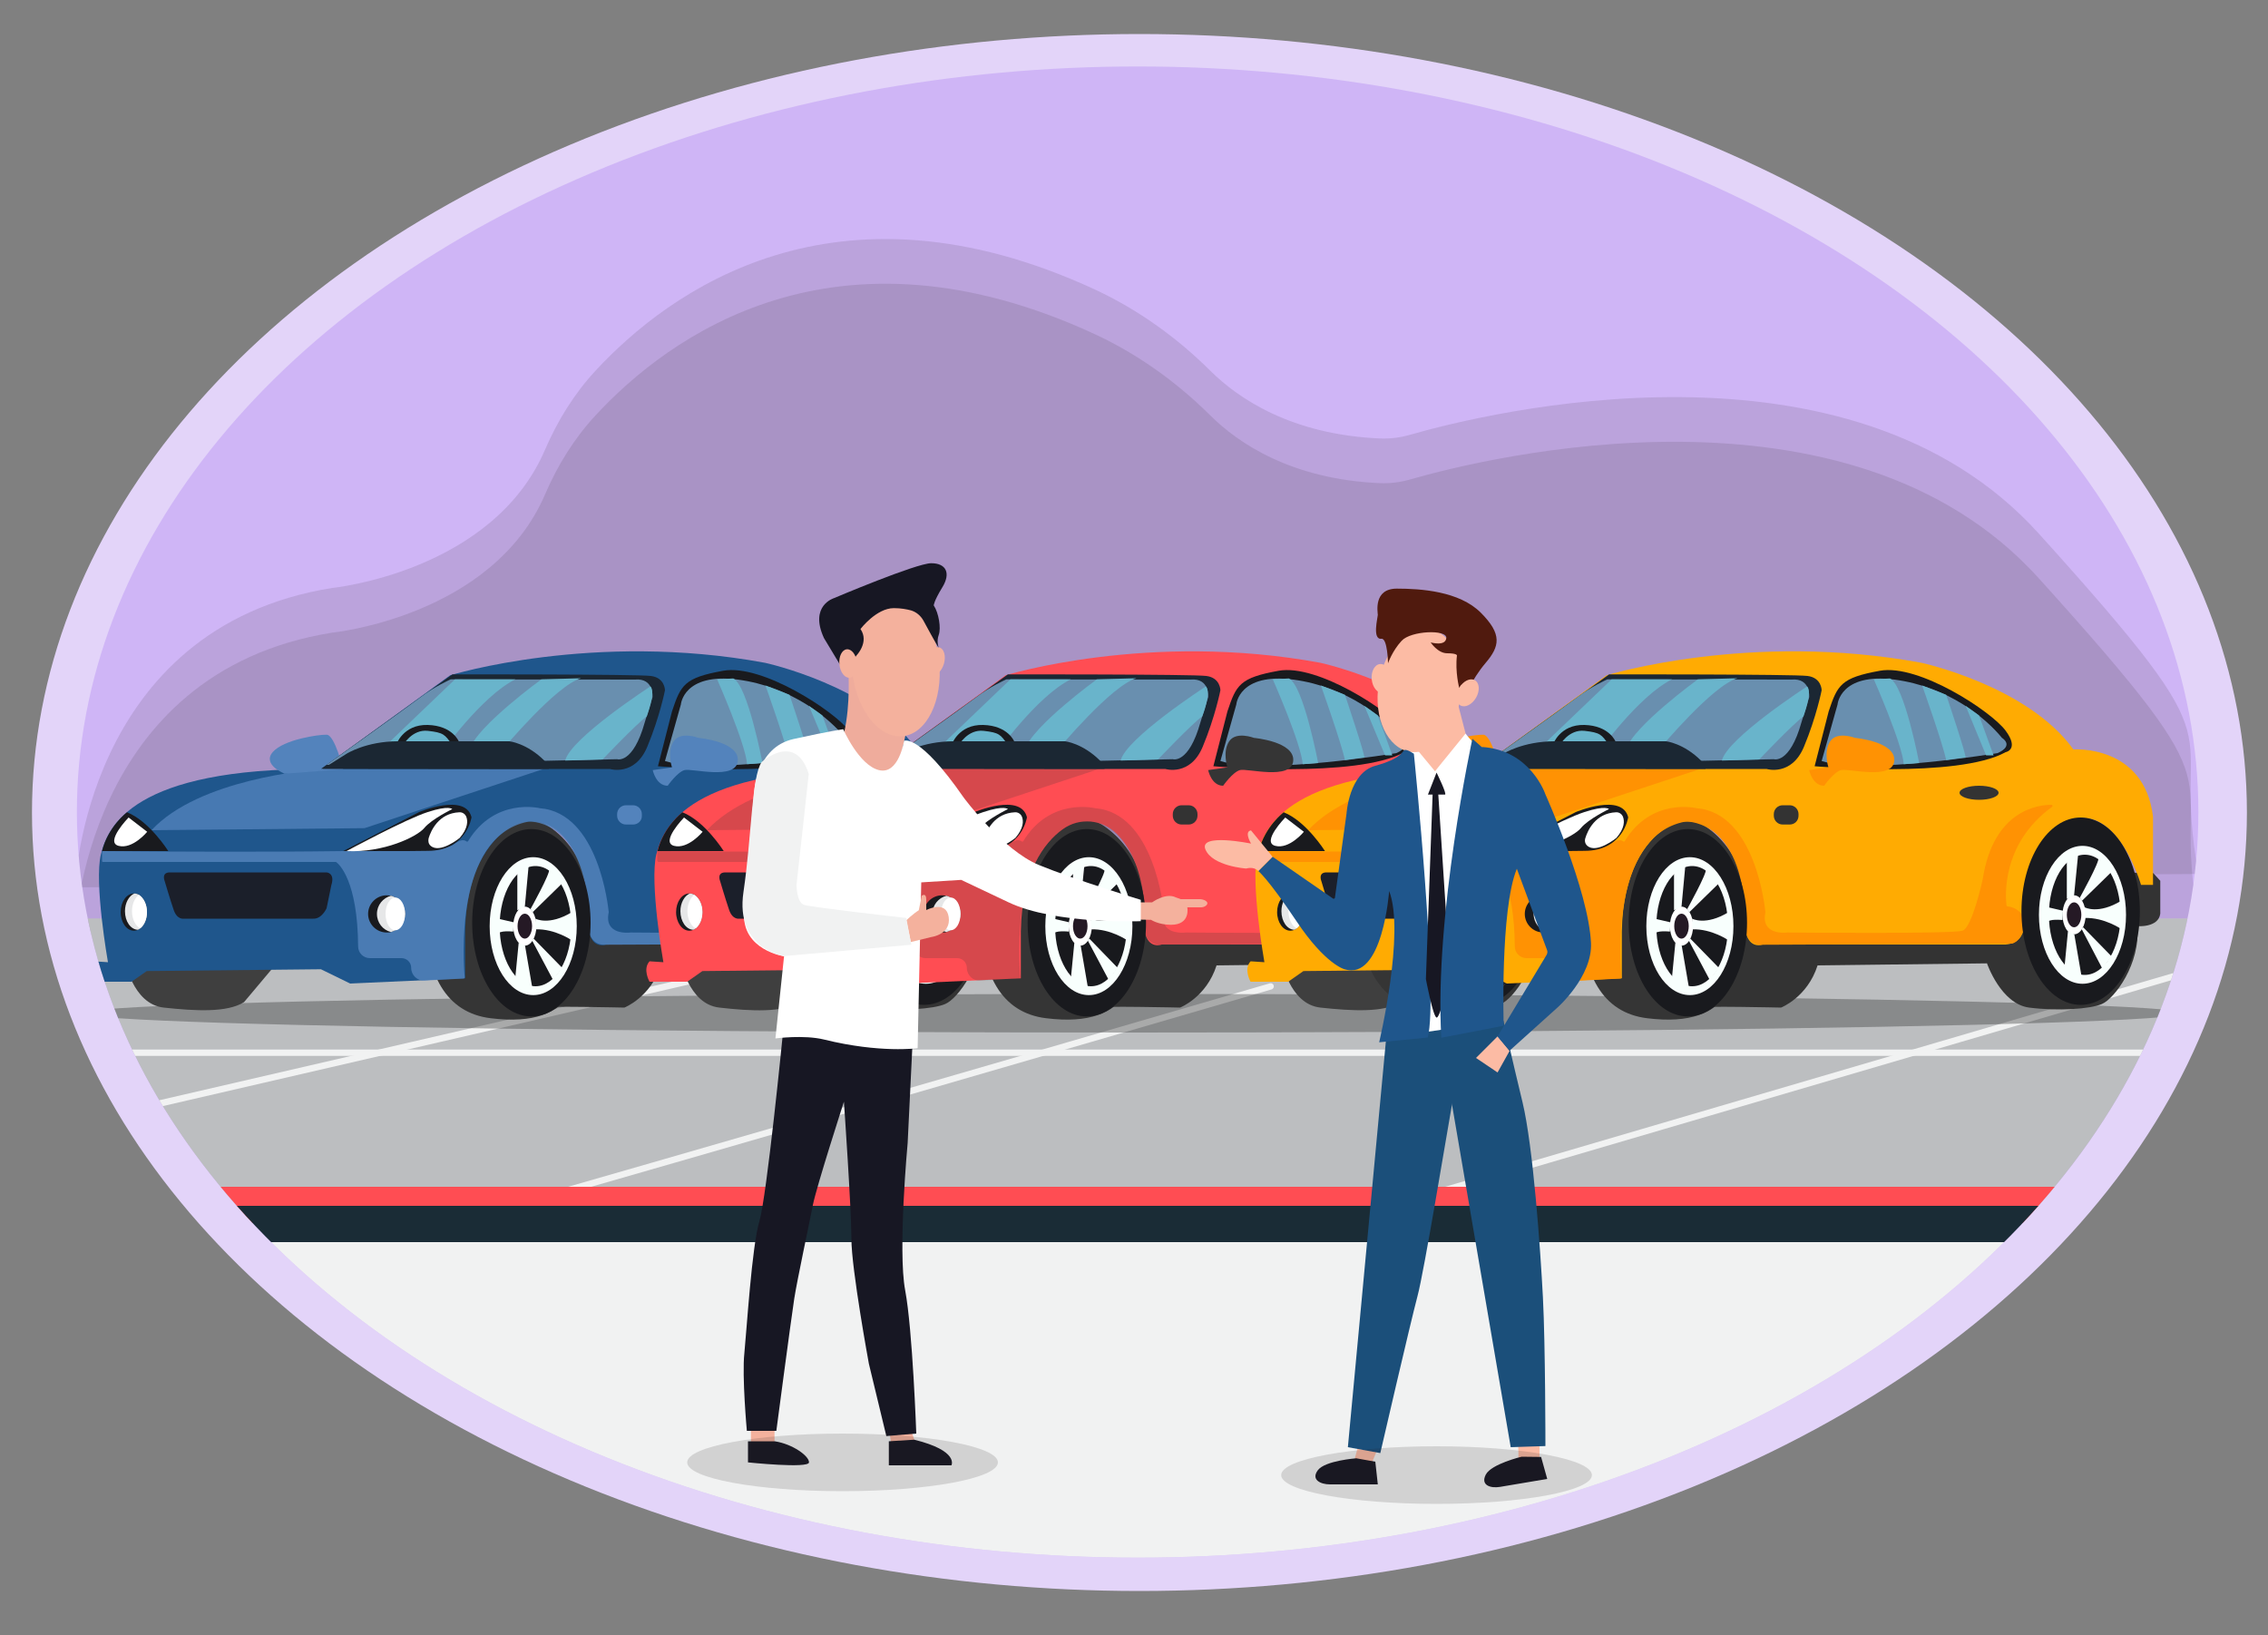 <svg version="1.1" id="Layer_1" xmlns="http://www.w3.org/2000/svg" xmlns:xlink="http://www.w3.org/1999/xlink" x="0" y="0" viewBox="0 0 1000 721" style="enable-background:new 0 0 1000 721" xml:space="preserve"><rect x="0" y="0" width="1000" height="721" fill="#808080" stroke="none"/><style>.st2{opacity:.12;fill:#231f20}.st2,.st3{clip-path:url(#SVGID_2_)}.st5{fill:#f1f2f2}.st6{fill:#ff4d53}.st9{fill:#353535}.st10{fill:#3f3f3f}.st11{fill:#333}.st12{fill:#1f568c}.st14{fill:#191a1e}.st15{fill:#f8fffd}.st16{fill:#18191d}.st17{fill:#fff}.st18{fill:#251925}.st19{fill:#1b1f2a}.st20{fill:#e6e7e8}.st22{fill:#5383bc}.st23{fill:#698faf}.st24{fill:#69b4cb}.st25{fill:#1b2733}.st26{opacity:.2;fill:#333}.st28{fill:#ff9203}.st29{fill:#fcbba4}.st30{fill:#171723}.st33{opacity:.15;fill:#231f20}.st35{fill:#f4b19d}</style><ellipse cx="502.4" cy="358.2" rx="488.3" ry="343.2" style="fill:#e3d4f9"/><defs><ellipse id="SVGID_1_" cx="501.6" cy="358" rx="467.7" ry="328.7"/></defs><clipPath id="SVGID_2_"><use xlink:href="#SVGID_1_" style="overflow:visible"/></clipPath><ellipse cx="501.6" cy="358" rx="467.7" ry="328.7" style="clip-path:url(#SVGID_2_);fill:#cfb5f6"/><path class="st2" d="M33.1 391.2s3.8-114.5 113.4-132c0 0 70.6-7 93.8-60.9 5.5-12.8 12.9-24.8 22.4-35 31.9-34.4 105.2-88.9 220.2-35.6 18.9 8.8 36 21.1 50.8 35.8 12.3 12.2 35.7 28.1 74.7 29.8 4.6.2 9.2-.4 13.6-1.7 32.8-9.4 193.1-49.2 276.9 43.6 93.7 103.7 57.2 77 70.4 150.1l-936.2 5.9z"/><path class="st2" d="M33.1 410.9s3.8-114.5 113.4-132c0 0 70.6-7 93.8-60.9 5.5-12.8 12.9-24.8 22.4-35 31.9-34.4 105.2-88.9 220.2-35.6 18.9 8.8 36 21.1 50.8 35.8 12.3 12.2 35.7 28.1 74.7 29.8 4.6.2 9.2-.4 13.6-1.7 32.8-9.4 193.1-49.2 276.9 43.6 93.7 103.7 57.2 77 70.4 150.1l-936.2 5.9z"/><g class="st3"><path style="fill:#bcbec0" d="M30.9 404.9h938.4v134.2H30.9z"/><path class="st5" d="M31.4 496.9c-.6 0-1.2-.4-1.4-1.1-.2-.8.3-1.5 1.1-1.7l272.1-62.9c.8-.2 1.5.3 1.7 1.1.2.8-.3 1.5-1.1 1.7L31.7 496.9h-.3zM204 539.1c-.8 0-1.4-.6-1.4-1.4 0-.7.6-1.3 1.3-1.4 5.9-1 235.3-67.6 356-102.8.7-.2 1.5.2 1.7 1 .2.7-.2 1.5-1 1.7-58.9 17.2-353.2 102.9-356.6 102.9zM592.5 539.1c-.6 0-1.2-.4-1.3-1-.2-.7.2-1.5 1-1.7l377.2-110.7c.7-.2 1.5.2 1.7 1 .2.7-.2 1.5-1 1.7L592.9 539.1h-.4z"/><path class="st5" d="M969.8 465.5H31.4c-.8 0-1.4-.6-1.4-1.4 0-.8.6-1.4 1.4-1.4h938.4c.8 0 1.4.6 1.4 1.4 0 .7-.6 1.4-1.4 1.4z"/><path class="st6" d="M33.7 523.2h935.6v16H33.7z"/><path style="fill:#1a2c36" d="M33.7 531.6h935.6v16H33.7z"/><path class="st5" d="M30 547.6h939.4v154.8H30z"/></g><ellipse cx="499.6" cy="446.7" rx="463.1" ry="8.5" style="opacity:.38;clip-path:url(#SVGID_2_);fill:#353535"/><g class="st3"><path class="st9" d="M260.1 404.1c-2.3 26.1-5.5 49.5-43.7 44.8-19.9-2.4-28.8-19.6-28.8-44.8s16.2-45.6 36.3-45.6 38.4 20.5 36.2 45.6z"/><path class="st10" d="M55 423s3.3 19.7 17.2 21.2 27.9 2.3 35.4-2.4l13.7-16.3L55 423z"/><path class="st11" d="M239 444.2c.8-.8 36.3 0 36.3 0s11.6-4.5 16.1-18.6l74.7-.9s6.1 17.9 18.6 19.5c12.6 1.6 26.9.7 32.1-1.6 5.5-2.3 17.2-17.9 15.5-34.3 0 0 9.4.8 10.2-5.5v-14.5l-3.1-3.4-187.5-3.1-15.8 1.5 2.9 60.9z"/><path class="st12" d="m141.6 339 56.9-41.3s63.1-19.5 138.8-5.5c0 0 46.8 10.1 67 38.2 0 0 31.2-2.3 35.1 29.6v30.1H434s-6-21.5-19-28c-4.4-2.2-11.2-1.8-15.3.8-7 4.5-18.2 15.6-17.7 38.7 0 0 3.9 14-7.8 14.8h-107s-5.9 2.3-7.5-5.8c0 0 2.6-28.3-12.4-43.1-6.4-6.3-16.3-7.2-23.6-2-8.4 5.9-18.2 19.1-18.6 45.1v20.7l-50.7 2.3-12.9-6.3-76.8.8-6.7 4.7H41.5s-3.2-5.5 0-9l6.1.4s-6.2-35.1-3.1-47.6c3.1-12.3 14-38 97.1-37.6z"/><path d="M45.4 380H148c.1 0 .2 0 .3.1 1.2.9 9.4 8.1 9.6 37.1 0 2.9 2.3 5.2 5.2 5.2H177c2.4 0 4.3 1.9 4.3 4.3 0 3.2 2.7 5.8 5.9 5.6l17.2-.9c.3 0 .5-.3.5-.6-.6-6-4.8-61.8 27.7-68.5.4-.1.9-.1 1.3-.1 4.4.2 26.3 3.2 25.7 48.2 0 .2 0 .3.1.5.3 1.2 1.8 6 7.4 5.6L377 416h.1c.5-.1 5.3-1.2 5.5-10.9v-.2c-.3-.7-2.4-4.8-7.4-5.3-.2 0-.4-.2-.5-.4-.4-3.4-2.6-27 20.1-43.5.4-.3.2-.9-.3-.9-5.7 0-25.6 2.2-30.3 32.9-.1.4-4.6 21.1-8.9 22.6-4.3 1.5-75.5.8-77.2.8h-.1c-.6.1-11.8 1.3-9.6-8.9v-.1c-.2-1.9-4.4-43.8-30.4-45.8 0 0-19.8-4.9-31.6 14.5-.2.3-.5.3-.8.1-.7-.6-2.4-1.2-6.1 1.7-5.1 4-144.5 2.7-154 2.6-.3 0-.5.2-.5.5v3.7c-.1.3.1.6.4.6z" style="opacity:.82;fill:#5383bc"/><ellipse class="st14" cx="234.3" cy="406.8" rx="26.1" ry="41.3"/><ellipse class="st15" cx="235.1" cy="408.3" rx="19.2" ry="30.4"/><ellipse class="st16" cx="236.1" cy="408.3" rx="15.8" ry="26.5"/><ellipse class="st17" cx="231.4" cy="408.3" rx="5.1" ry="8.6"/><ellipse class="st18" cx="231.4" cy="408.3" rx="3.2" ry="5.5"/><path class="st15" d="M228.1 384.7v16.6l3.3-1.5 1.7-18.3zM236.1 405s5.9 3.3 16.1-2.9c0 0 .7 8.6 0 12.5 0 0-7.4-5.2-16.1-4.9V405zM234.6 414.6l9.3 17.5 4-5.4-12.6-12.9zM228.7 415.6l-1.5 15.4s3.9 4.4 7.5 4.5l-3.2-18.6-2.8-1.3zM226.3 410.7s-6.5-.7-6.6 1.2l-.1-6.9 6.9 1.6-.2 4.1zM233.9 400.8s8.9-16 8.2-17.5c0 0 4.6 3.5 5.8 6.1l-13 12.7-1-1.3z"/><ellipse class="st14" cx="407.4" cy="401.7" rx="26.1" ry="41.3"/><ellipse class="st15" cx="408.2" cy="403.3" rx="19.2" ry="30.4"/><ellipse class="st16" cx="409.2" cy="403.3" rx="15.8" ry="26.5"/><ellipse class="st17" cx="404.5" cy="403.3" rx="5.1" ry="8.6"/><ellipse class="st18" cx="404.5" cy="403.3" rx="3.2" ry="5.5"/><path class="st15" d="M401.3 379.6v16.7l3.2-1.6 1.8-18.2zM409.2 400s5.9 3.3 16.1-2.9c0 0 .7 8.6 0 12.5 0 0-7.4-5.2-16.1-4.9V400zM407.8 409.5l9.3 17.6 3.9-5.5-12.5-12.8zM401.9 410.6l-1.5 15.4s3.9 4.4 7.5 4.5l-3.2-18.6-2.8-1.3zM399.4 405.6s-6.5-.7-6.6 1.2l-.1-6.9 6.9 1.6-.2 4.1zM407 395.8s8.9-16 8.2-17.5c0 0 4.6 3.5 5.8 6.1l-13 12.7-1-1.3z"/><path class="st19" d="M74.9 384.6H144s3.8.2 2.1 5.6l-2.1 10.2s-2.1 4.8-5.9 4.6H81s-3 .6-4.5-4.1c-1.6-4.7-3.9-12.5-3.9-12.5s-1.6-3.8 2.3-3.8z"/><path class="st14" d="m151.3 375.2 33.5-17.2s20.4-8.6 23.1 2.3c0 0-2.1 14.8-19.3 14.8-4.9.1-3.6.1-37.3.1zM74.2 375.2S65.9 362 56 358.1c0 0-8.3 6.2-11 17.1h29.2z"/><path class="st17" d="m56.7 360.4 8.2 6.3s-6.4 7.8-12.6 6.2c-6.2-1.6 4.4-12.5 4.4-12.5zM199.4 356.7s-9.1 4.4-12.3 8.3-18 11-34.3 10.2c0 0 26.3-14.2 35.8-17.2 9.5-3.1 10.8-1.3 10.8-1.3z"/><path class="st17" d="M189 369.5c1-3.3 4.4-11 13.5-11.4 1.3-.1 2.6.7 3.1 2 .7 1.8.8 5-2.9 9.3 0 0-8.8 7.2-12.9 3.4-.9-.8-1.1-2.1-.8-3.3z"/><path class="st14" d="M178.6 402.9c0 3.1-1.7 5.8-4.3 7.2-.6.3-1.3.6-1.9.8-.6.2-1.3.2-1.9.2-4.5 0-8.2-3.7-8.2-8.2s3.7-8.2 8.2-8.2c.7 0 1.3.1 1.9.2.7.2 1.3.4 1.9.8 2.6 1.4 4.3 4.1 4.3 7.2z"/><path class="st20" d="M178.6 402.9c0 3.1-1.7 5.8-4.3 7.2-.6.3-1.3.6-1.9.8-3.6-.9-6.2-4.1-6.2-8 0-3.9 2.7-7.1 6.2-8 .7.2 1.3.4 1.9.8 2.6 1.4 4.3 4.1 4.3 7.2z"/><ellipse class="st17" cx="174.3" cy="402.9" rx="4.3" ry="7.2"/><path class="st14" d="M64.8 402.1c0 3.1-1.2 5.8-3 7.2-.3.3-.7.5-1 .6-.6.3-1.2.4-1.8.4-3.2 0-5.8-3.7-5.8-8.2s2.6-8.2 5.8-8.2h.2c.7 0 1.4.2 2.1.6 2 1.3 3.5 4.2 3.5 7.6z"/><path class="st20" d="M64.8 402.1c0 3.1-1.2 5.8-3 7.2-.3.3-.7.5-1 .6-3.2-.1-5.7-3.7-5.7-8.2 0-3.6 1.7-6.7 4.1-7.8.7 0 1.4.2 2.1.6 2 1.3 3.5 4.2 3.5 7.6z"/><path class="st17" d="M64.8 402.1c0 3.1-1.2 5.8-3 7.2-2.1-1.2-3.6-4.1-3.6-7.6 0-3.1 1.2-5.8 3-7.2 2.1 1.3 3.6 4.2 3.6 7.6z"/><path d="M142.4 339c-5.9.4-54.8 4.5-75.6 27l93.9-.9 79-26.1h-97.3z" style="opacity:.79;fill:#5383bc"/><path class="st22" d="M279.1 363.5H276c-2.2 0-3.9-1.8-3.9-3.9v-.7c0-2.2 1.8-3.9 3.9-3.9h3.1c2.2 0 3.9 1.8 3.9 3.9v.7c.1 2.2-1.7 3.9-3.9 3.9z"/><ellipse class="st22" cx="362.6" cy="349.5" rx="8.6" ry="3.1"/><path class="st22" d="M151.3 339.1s-3.7-15.2-7.3-15.2c-3.6-.1-18.8 2.1-23.7 7.6-4.9 5.6 5.2 9.6 5.2 9.6l25.8-2z"/><g><path class="st14" d="M290.1 337.8s63.1 5.5 84.2-6.2c0 0 6.2-1.1 0-9.5s-38.2-29.5-55.4-26.4c-17.2 3.1-18.7 6.2-22.6 17.9l-6.2 24.2z"/><path class="st23" d="m293.2 335.5 7-24.9s1.1-14.1 25.1-11c24 3.2 40.4 17.1 47.4 25.7 0 0 5.6 3.3-1.9 6.7 0 0-58.1 9.7-77.6 3.5z"/><path class="st24" d="M316.2 299.5s12.5 28.3 13.2 37.4l6.8-.5s-6.5-34.3-12.9-37.3l-7.1.4zM337.5 302.2s9 25.2 10.6 32.9c0 0 7.6-1.2 8.5-1.1s-8.5-27.7-8.5-27.7l-10.6-4.1zM356.7 311.2l9.1 21.8h3.2l-6.4-17.6z"/></g><path class="st22" d="M287.8 339.5s1.4 6.9 6.6 6.9c0 0 4.2-6 7.4-6.9s22.7 4.6 23.5-4c.8-8.6-17.3-10.2-17.3-10.2s-8-3.1-11 1.6-.7 11.4-.7 11.4l-8.5 1.2z"/><g><path class="st25" d="M293.2 304.3s-2.3 11.7-7.8 24.9-16.5 9.8-16.5 9.8h-26.7l-99.8-.1h-.8l57.9-41.6s81.3-.1 87.5.7c6.2.8 6.2 6.3 6.2 6.3z"/><path class="st23" d="m235.4 335.5 36.7-.8s7 2.3 12.2-16.3l3.4-11s.8-8.6-7.8-7.8l-81.2-.1s-7.2 3.2-13.3 7.9c-6.1 4.6-41.4 29.8-41.4 29.8l91.4-1.7z"/><path class="st24" d="m200.6 299.5-30.2 28.9 24.1 3.6s17.8-25.1 32.7-32.5h-26.6zM238.7 299.5s-28.5 20.7-31.6 30.8h14.6s23.6-28.3 34.5-31.3l-17.5.5zM286.8 302.6s-35.2 22.8-37.6 32.7l16.5-.5s14.9-15.7 19.5-19c-.1 0 4.1-10.5 1.6-13.2z"/></g><path class="st14" d="M202.3 326.9s-2.7-7-13.7-7.3c-11-.3-14 8.9-14 8.9 8.5 7 29.7 1.6 29.7 1.6l-2-3.2zm-24.5 1.5s3.9-7 10.9-6.2c7 .8 7.4 1.6 10.7 6.2h-21.6z"/><path class="st25" d="m242.1 339-99.8-.1 10.5-6.6s8.6-5.5 22.6-5.5h49.2s7.7.8 15.5 8.6l2 3.6z"/></g><g class="st3"><path class="st9" d="M505 404.1c-2.3 26.1-5.5 49.5-43.7 44.8-19.9-2.4-28.8-19.6-28.8-44.8s16.2-45.6 36.3-45.6c20-.1 38.4 20.5 36.2 45.6z"/><path class="st10" d="M300 423s3.3 19.7 17.2 21.2c14 1.6 27.9 2.3 35.4-2.4l13.7-16.3L300 423z"/><path class="st11" d="M484 444.2c.8-.8 36.3 0 36.3 0s11.6-4.5 16.1-18.6l74.7-.9s6.1 17.9 18.6 19.5 26.9.7 32.1-1.6c5.5-2.3 17.2-17.9 15.5-34.3 0 0 9.4.8 10.2-5.5v-14.5l-3.1-3.4-187.5-3.1-15.8 1.5 2.9 60.9z"/><path class="st6" d="m386.5 339 56.9-41.3s63.1-19.5 138.8-5.5c0 0 46.8 10.1 67 38.2 0 0 31.2-2.3 35.1 29.6v30.1H679s-6-21.5-19-28c-4.4-2.2-11.2-1.8-15.3.8-7 4.5-18.2 15.6-17.7 38.7 0 0 3.9 14-7.8 14.8h-107s-5.9 2.3-7.5-5.8c0 0 2.6-28.3-12.4-43.1-6.4-6.3-16.3-7.2-23.6-2-8.4 5.9-18.2 19.1-18.6 45.1v20.7l-50.7 2.3-12.9-6.3-76.8.8-6.7 4.7h-16.6s-3.2-5.5 0-9l6.1.4s-6.2-35.1-3.1-47.6c3.2-12.3 14.1-38 97.1-37.6z"/><path class="st26" d="M290.4 380H393c.1 0 .2 0 .3.1 1.2.9 9.4 8.1 9.6 37.1 0 2.9 2.3 5.2 5.2 5.2H422c2.4 0 4.3 1.9 4.3 4.3 0 3.2 2.7 5.8 5.9 5.6l17.2-.9c.3 0 .5-.3.5-.6-.6-6-4.8-61.8 27.7-68.5.4-.1.9-.1 1.3-.1 4.4.2 26.3 3.2 25.7 48.2 0 .2 0 .3.1.5.3 1.2 1.8 6 7.4 5.6l109.7-.5h.1c.5-.1 5.3-1.2 5.5-10.9v-.2c-.3-.7-2.4-4.8-7.4-5.3-.2 0-.4-.2-.5-.4-.4-3.4-2.6-27 20.1-43.5.4-.3.2-.9-.3-.9-5.7 0-25.6 2.2-30.3 32.9-.1.4-4.6 21.1-8.9 22.6-4.3 1.5-75.5.8-77.2.8h-.1c-.6.1-11.8 1.3-9.6-8.9v-.1c-.2-1.9-4.4-43.8-30.4-45.8 0 0-19.8-4.9-31.6 14.5-.2.3-.5.3-.8.1-.7-.6-2.4-1.2-6.1 1.7-5.1 4-144.5 2.7-154 2.6-.3 0-.5.2-.5.5v3.7c.1.3.3.6.6.6z"/><ellipse class="st14" cx="479.2" cy="406.8" rx="26.1" ry="41.3"/><ellipse class="st15" cx="480.1" cy="408.3" rx="19.2" ry="30.4"/><ellipse class="st16" cx="481" cy="408.3" rx="15.8" ry="26.5"/><ellipse class="st17" cx="476.3" cy="408.3" rx="5.1" ry="8.6"/><ellipse class="st18" cx="476.3" cy="408.3" rx="3.2" ry="5.5"/><path class="st15" d="M473.1 384.7v16.6l3.2-1.5 1.8-18.3zM481 405s5.9 3.3 16.1-2.9c0 0 .7 8.6 0 12.5 0 0-7.4-5.2-16.1-4.9V405zM479.6 414.6l9.3 17.5 3.9-5.4-12.5-12.9zM473.7 415.6l-1.5 15.4s3.9 4.4 7.5 4.5l-3.2-18.6-2.8-1.3zM471.2 410.7s-6.5-.7-6.6 1.2l-.1-6.9 6.9 1.6-.2 4.1zM478.8 400.8s8.9-16 8.2-17.5c0 0 4.6 3.5 5.8 6.1l-13 12.7-1-1.3z"/><ellipse class="st14" cx="652.3" cy="401.7" rx="26.1" ry="41.3"/><ellipse class="st15" cx="653.2" cy="403.3" rx="19.2" ry="30.4"/><ellipse class="st16" cx="654.2" cy="403.3" rx="15.8" ry="26.5"/><ellipse class="st17" cx="649.5" cy="403.3" rx="5.1" ry="8.6"/><ellipse class="st18" cx="649.5" cy="403.3" rx="3.2" ry="5.5"/><path class="st15" d="M646.2 379.6v16.7l3.3-1.6 1.7-18.2zM654.2 400s5.9 3.3 16.1-2.9c0 0 .7 8.6 0 12.5 0 0-7.4-5.2-16.1-4.9V400zM652.7 409.5l9.3 17.6 4-5.5-12.6-12.8zM646.8 410.6l-1.5 15.4s3.9 4.4 7.5 4.5l-3.2-18.6-2.8-1.3zM644.4 405.6s-6.5-.7-6.6 1.2l-.1-6.9 6.9 1.6-.2 4.1zM651.9 395.8s8.9-16 8.2-17.5c0 0 4.6 3.5 5.8 6.1l-13 12.7-1-1.3z"/><path class="st19" d="M319.8 384.6h69.1s3.8.2 2.1 5.6l-2.1 10.2s-2.1 4.8-5.9 4.6h-57.1s-3 .6-4.5-4.1c-1.6-4.7-3.9-12.5-3.9-12.5s-1.6-3.8 2.3-3.8z"/><path class="st14" d="m396.2 375.2 33.5-17.2s20.4-8.6 23.1 2.3c0 0-2.1 14.8-19.3 14.8-4.8.1-3.6.1-37.3.1zM319.1 375.2s-8.3-13.2-18.2-17.1c0 0-8.3 6.2-11 17.1h29.2z"/><path class="st17" d="m301.6 360.4 8.2 6.3s-6.4 7.8-12.6 6.2c-6.2-1.6 4.4-12.5 4.4-12.5zM444.4 356.7s-9.1 4.4-12.3 8.3c-3.1 3.9-18 11-34.3 10.2 0 0 26.3-14.2 35.8-17.2 9.4-3.1 10.8-1.3 10.8-1.3z"/><path class="st17" d="M434 369.5c1-3.3 4.4-11 13.5-11.4 1.3-.1 2.6.7 3.1 2 .7 1.8.8 5-2.9 9.3 0 0-8.8 7.2-12.9 3.4-.9-.8-1.2-2.1-.8-3.3z"/><path class="st14" d="M423.5 402.9c0 3.1-1.7 5.8-4.3 7.2-.6.3-1.3.6-1.9.8-.6.2-1.3.2-1.9.2-4.5 0-8.2-3.7-8.2-8.2s3.7-8.2 8.2-8.2c.7 0 1.3.1 1.9.2.7.2 1.3.4 1.9.8 2.6 1.4 4.3 4.1 4.3 7.2z"/><path class="st20" d="M423.5 402.9c0 3.1-1.7 5.8-4.3 7.2-.6.3-1.3.6-1.9.8-3.6-.9-6.2-4.1-6.2-8 0-3.9 2.7-7.1 6.2-8 .7.2 1.3.4 1.9.8 2.6 1.4 4.3 4.1 4.3 7.2z"/><ellipse class="st17" cx="419.2" cy="402.9" rx="4.3" ry="7.2"/><path class="st14" d="M309.7 402.1c0 3.1-1.2 5.8-3 7.2-.3.3-.7.5-1 .6-.6.3-1.2.4-1.8.4-3.2 0-5.8-3.7-5.8-8.2s2.6-8.2 5.8-8.2h.2c.7 0 1.4.2 2.1.6 2 1.3 3.5 4.2 3.5 7.6z"/><path class="st20" d="M309.7 402.1c0 3.1-1.2 5.8-3 7.2-.3.3-.7.5-1 .6-3.2-.1-5.7-3.7-5.7-8.2 0-3.6 1.7-6.7 4.1-7.8.7 0 1.4.2 2.1.6 2 1.3 3.5 4.2 3.5 7.6z"/><path class="st17" d="M309.7 402.1c0 3.1-1.2 5.8-3 7.2-2.1-1.2-3.6-4.1-3.6-7.6 0-3.1 1.2-5.8 3-7.2 2.1 1.3 3.6 4.2 3.6 7.6z"/><path class="st26" d="M387.3 339c-5.9.4-54.8 4.5-75.6 27l93.9-.9 79-26.1h-97.3z"/><path class="st11" d="M524.1 363.5H521c-2.2 0-3.9-1.8-3.9-3.9v-.7c0-2.2 1.8-3.9 3.9-3.9h3.1c2.2 0 3.9 1.8 3.9 3.9v.7c0 2.2-1.8 3.9-3.9 3.9z"/><ellipse class="st11" cx="607.5" cy="349.5" rx="8.6" ry="3.1"/><path class="st9" d="M396.2 339.1s-3.7-15.2-7.3-15.2c-3.6-.1-18.8 2.1-23.7 7.6s5.2 9.6 5.2 9.6l25.8-2z"/><g><path class="st14" d="M535 337.8s63.1 5.5 84.2-6.2c0 0 6.2-1.1 0-9.5s-38.2-29.5-55.4-26.4c-17.2 3.1-18.7 6.2-22.6 17.9l-6.2 24.2z"/><path class="st23" d="m538.1 335.5 7-24.9s1.1-14.1 25.1-11c24 3.2 40.4 17.1 47.4 25.7 0 0 5.6 3.3-1.9 6.7.1 0-58.1 9.7-77.6 3.5z"/><path class="st24" d="M561.2 299.5s12.5 28.3 13.2 37.4l6.8-.5s-6.5-34.3-12.9-37.3l-7.1.4zM582.4 302.2s9 25.2 10.6 32.9c0 0 7.6-1.2 8.5-1.1.9.2-8.5-27.7-8.5-27.7l-10.6-4.1zM601.6 311.2l9.1 21.8h3.2l-6.4-17.6z"/></g><path class="st9" d="M532.7 339.5s1.4 6.9 6.6 6.9c0 0 4.2-6 7.4-6.9 3.2-.9 22.7 4.6 23.5-4 .8-8.6-17.3-10.2-17.3-10.2s-8-3.1-11 1.6-.7 11.4-.7 11.4l-8.5 1.2z"/><g><path class="st25" d="M538.1 304.3s-2.3 11.7-7.8 24.9-16.5 9.8-16.5 9.8h-26.7l-99.8-.1h-.8l57.9-41.6s81.3-.1 87.5.7c6.2.8 6.2 6.3 6.2 6.3z"/><path class="st23" d="m480.4 335.5 36.7-.8s7 2.3 12.2-16.3l3.4-11s.8-8.6-7.8-7.8l-81.2-.1s-7.2 3.2-13.3 7.9c-6.1 4.6-41.4 29.8-41.4 29.8l91.4-1.7z"/><path class="st24" d="m445.5 299.5-30.2 28.9 24.1 3.6s17.8-25.1 32.7-32.5h-26.6zM483.6 299.5s-28.5 20.7-31.6 30.8h14.6s23.6-28.3 34.5-31.3l-17.5.5zM531.7 302.6s-35.2 22.8-37.6 32.7l16.5-.5s14.9-15.7 19.5-19c0 0 4.2-10.5 1.6-13.2z"/></g><path class="st14" d="M447.2 326.9s-2.7-7-13.7-7.3c-11-.3-14 8.9-14 8.9 8.5 7 29.7 1.6 29.7 1.6l-2-3.2zm-24.4 1.5s3.9-7 10.9-6.2c7 .8 7.4 1.6 10.7 6.2h-21.6z"/><path class="st25" d="m487.1 339-99.8-.1 10.5-6.6s8.6-5.5 22.6-5.5h49.2s7.7.8 15.5 8.6l2 3.6z"/></g><g class="st3"><path class="st9" d="M770 404.1c-2.3 26.1-5.5 49.5-43.7 44.8-19.9-2.4-28.8-19.6-28.8-44.8s16.2-45.6 36.3-45.6c20-.1 38.5 20.5 36.2 45.6z"/><path class="st10" d="M565 423s3.3 19.7 17.2 21.2 27.9 2.3 35.4-2.4l1.8-22.8-54.4 4z"/><path class="st9" d="M671.8 400.2c-2.3 26.1-5.5 49.5-43.7 44.8-19.9-2.4-28.8-19.6-28.8-44.8 0-25.2 16.2-45.6 36.3-45.6s38.5 20.5 36.2 45.6z"/><ellipse class="st14" cx="646" cy="402.9" rx="26.1" ry="41.3"/><ellipse class="st15" cx="646.9" cy="404.4" rx="19.2" ry="30.4"/><ellipse class="st16" cx="647.8" cy="404.4" rx="15.8" ry="26.5"/><ellipse class="st17" cx="643.2" cy="404.4" rx="5.1" ry="8.6"/><ellipse class="st18" cx="643.2" cy="404.4" rx="3.2" ry="5.5"/><path class="st15" d="M639.9 380.8v16.6l3.3-1.5 1.7-18.3zM647.8 401.1s5.9 3.3 16.1-2.9c0 0 .7 8.6 0 12.5 0 0-7.4-5.2-16.1-4.9v-4.7zM646.4 410.7l9.3 17.5 4-5.4-12.6-12.9zM640.5 411.7l-1.5 15.4s3.9 4.4 7.5 4.5l-3.2-18.6-2.8-1.3zM638 406.8s-6.5-.7-6.6 1.2l-.1-6.9 6.9 1.6-.2 4.1zM645.6 396.9s8.9-16 8.2-17.5c0 0 4.6 3.5 5.8 6.1l-13 12.7-1-1.3z"/><path class="st11" d="M749 444.2c.8-.8 36.3 0 36.3 0s11.6-4.5 16.1-18.6l74.7-.9s6.1 17.9 18.6 19.5 26.9.7 32.1-1.6c5.5-2.3 17.2-17.9 15.5-34.3 0 0 9.4.8 10.2-5.5v-14.5l-3.1-3.4-187.5-3.1-15.8 1.5 2.9 60.9z"/><path d="m651.5 339 56.9-41.3s63.1-19.5 138.8-5.5c0 0 46.8 10.1 67 38.2 0 0 31.2-2.3 35.1 29.6v30.1H944s-6-21.5-19-28c-4.4-2.2-11.2-1.8-15.3.8-7 4.5-18.2 15.6-17.7 38.7 0 0 3.9 14-7.8 14.8h-107s-5.9 2.3-7.5-5.8c0 0 2.6-28.3-12.4-43.1-6.4-6.3-16.3-7.2-23.6-2-8.4 5.9-18.2 19.1-18.6 45.1v20.7l-50.7 2.3-12.9-6.3-76.8.8-6.7 4.7h-16.6s-3.2-5.5 0-9l6.1.4s-6.2-35.1-3.1-47.6c3.2-12.3 14.1-38 97.1-37.6z" style="fill:#ffab02"/><path class="st28" d="M555.4 380H658c.1 0 .2 0 .3.1 1.2.9 9.4 8.1 9.6 37.1 0 2.9 2.3 5.2 5.2 5.2H687c2.4 0 4.3 1.9 4.3 4.3 0 3.2 2.7 5.8 5.9 5.6l17.2-.9c.3 0 .5-.3.5-.6-.6-6-4.8-61.8 27.7-68.5.4-.1.9-.1 1.3-.1 4.4.2 26.3 3.2 25.7 48.2 0 .2 0 .3.1.5.3 1.2 1.8 6 7.4 5.6L887 416h.1c.5-.1 5.3-1.2 5.5-10.9v-.2c-.3-.7-2.4-4.8-7.4-5.3-.2 0-.4-.2-.5-.4-.4-3.4-2.6-27 20.1-43.5.4-.3.2-.9-.3-.9-5.7 0-25.6 2.2-30.3 32.9-.1.4-4.6 21.1-8.9 22.6-4.3 1.5-75.5.8-77.2.8h-.1c-.6.1-11.8 1.3-9.6-8.9v-.1c-.2-1.9-4.4-43.8-30.4-45.8 0 0-19.8-4.9-31.6 14.5-.2.3-.5.3-.8.1-.7-.6-2.4-1.2-6.1 1.7-5.1 4-144.5 2.7-154 2.6-.3 0-.5.2-.5.5v3.7c-.1.3.1.6.4.6z"/><ellipse class="st14" cx="744.2" cy="406.8" rx="26.1" ry="41.3"/><ellipse class="st15" cx="745.1" cy="408.3" rx="19.2" ry="30.4"/><ellipse class="st16" cx="746.1" cy="408.3" rx="15.8" ry="26.5"/><ellipse class="st17" cx="741.4" cy="408.3" rx="5.1" ry="8.6"/><ellipse class="st18" cx="741.4" cy="408.3" rx="3.2" ry="5.5"/><path class="st15" d="M738.1 384.7v16.6l3.3-1.5 1.7-18.3zM746.1 405s5.9 3.3 16.1-2.9c0 0 .7 8.6 0 12.5 0 0-7.4-5.2-16.1-4.9V405zM744.6 414.6l9.3 17.5 4-5.4-12.6-12.9zM738.7 415.6l-1.5 15.4s3.9 4.4 7.5 4.5l-3.2-18.6-2.8-1.3zM736.3 410.7s-6.5-.7-6.6 1.2l-.1-6.9 6.9 1.6-.2 4.1zM743.9 400.8s8.9-16 8.2-17.5c0 0 4.6 3.5 5.8 6.1l-13 12.7-1-1.3z"/><ellipse class="st14" cx="917.4" cy="401.7" rx="26.1" ry="41.3"/><ellipse class="st15" cx="918.2" cy="403.3" rx="19.2" ry="30.4"/><ellipse class="st16" cx="919.2" cy="403.3" rx="15.8" ry="26.5"/><ellipse class="st17" cx="914.5" cy="403.3" rx="5.1" ry="8.6"/><ellipse class="st18" cx="914.5" cy="403.3" rx="3.2" ry="5.5"/><path class="st15" d="M911.3 379.6v16.7l3.2-1.6 1.8-18.2zM919.2 400s5.9 3.3 16.1-2.9c0 0 .7 8.6 0 12.5 0 0-7.4-5.2-16.1-4.9V400zM917.8 409.5l9.2 17.6 4-5.5-12.5-12.8zM911.8 410.6l-1.5 15.4s3.9 4.4 7.5 4.5l-3.2-18.6-2.8-1.3zM909.4 405.6s-6.5-.7-6.6 1.2l-.1-6.9 6.9 1.6-.2 4.1zM917 395.8s8.9-16 8.2-17.5c0 0 4.6 3.5 5.8 6.1l-13 12.7-1-1.3z"/><path class="st19" d="M584.9 384.6H654s3.8.2 2.1 5.6l-2.1 10.2s-2.1 4.8-5.9 4.6H591s-3 .6-4.5-4.1c-1.6-4.7-3.9-12.5-3.9-12.5s-1.6-3.8 2.3-3.8z"/><path class="st14" d="m661.3 375.2 33.5-17.2s20.4-8.6 23.1 2.3c0 0-2.1 14.8-19.3 14.8-4.9.1-3.6.1-37.3.1zM584.2 375.2s-8.3-13.2-18.2-17.1c0 0-8.3 6.2-11 17.1h29.2z"/><path class="st17" d="m566.7 360.4 8.2 6.3s-6.4 7.8-12.6 6.2c-6.3-1.6 4.4-12.5 4.4-12.5zM709.4 356.7s-9.1 4.4-12.3 8.3c-3.1 3.9-18 11-34.3 10.2 0 0 26.3-14.2 35.8-17.2 9.5-3.1 10.8-1.3 10.8-1.3z"/><path class="st17" d="M699 369.5c1-3.3 4.4-11 13.5-11.4 1.3-.1 2.6.7 3.1 2 .7 1.8.8 5-2.9 9.3 0 0-8.8 7.2-12.9 3.4-.9-.8-1.2-2.1-.8-3.3z"/><path class="st14" d="M688.6 402.9c0 3.1-1.7 5.8-4.3 7.2-.6.3-1.3.6-1.9.8-.6.2-1.3.2-1.9.2-4.5 0-8.2-3.7-8.2-8.2s3.7-8.2 8.2-8.2c.7 0 1.3.1 1.9.2.7.2 1.3.4 1.9.8 2.5 1.4 4.3 4.1 4.3 7.2z"/><path class="st20" d="M688.6 402.9c0 3.1-1.7 5.8-4.3 7.2-.6.3-1.3.6-1.9.8-3.6-.9-6.2-4.1-6.2-8 0-3.9 2.7-7.1 6.2-8 .7.2 1.3.4 1.9.8 2.5 1.4 4.3 4.1 4.3 7.2z"/><ellipse class="st17" cx="684.3" cy="402.9" rx="4.3" ry="7.2"/><path class="st14" d="M574.7 402.1c0 3.1-1.2 5.8-3 7.2-.3.3-.7.5-1 .6-.6.3-1.2.4-1.8.4-3.2 0-5.8-3.7-5.8-8.2s2.6-8.2 5.8-8.2h.2c.7 0 1.4.2 2.1.6 2.1 1.3 3.5 4.2 3.5 7.6z"/><path class="st20" d="M574.7 402.1c0 3.1-1.2 5.8-3 7.2-.3.3-.7.5-1 .6-3.2-.1-5.7-3.7-5.7-8.2 0-3.6 1.7-6.7 4.1-7.8.7 0 1.4.2 2.1.6 2.1 1.3 3.5 4.2 3.5 7.6z"/><path class="st17" d="M574.7 402.1c0 3.1-1.2 5.8-3 7.2-2.1-1.2-3.6-4.1-3.6-7.6 0-3.1 1.2-5.8 3-7.2 2.2 1.3 3.6 4.2 3.6 7.6z"/><path class="st28" d="M652.4 339c-5.9.4-54.8 4.5-75.6 27l93.9-.9 79-26.1h-97.3z"/><path class="st11" d="M789.1 363.5H786c-2.2 0-3.9-1.8-3.9-3.9v-.7c0-2.2 1.8-3.9 3.9-3.9h3.1c2.2 0 3.9 1.8 3.9 3.9v.7c0 2.2-1.7 3.9-3.9 3.9z"/><ellipse class="st11" cx="872.6" cy="349.5" rx="8.6" ry="3.1"/><path class="st28" d="M661.3 339.1s-3.7-15.2-7.3-15.2c-3.6-.1-18.8 2.1-23.7 7.6-4.9 5.6 5.2 9.6 5.2 9.6l25.8-2z"/><g><path class="st14" d="M800.1 337.8s63.1 5.5 84.2-6.2c0 0 6.2-1.1 0-9.5s-38.2-29.5-55.4-26.4c-17.2 3.1-18.7 6.2-22.6 17.9l-6.2 24.2z"/><path class="st23" d="m803.2 335.5 7-24.9s1.1-14.1 25.1-11c24 3.2 40.4 17.1 47.4 25.7 0 0 5.6 3.3-1.9 6.7 0 0-58.1 9.7-77.6 3.5z"/><path class="st24" d="M826.2 299.5s12.5 28.3 13.2 37.4l6.8-.5s-6.5-34.3-12.9-37.3l-7.1.4zM847.5 302.2s9 25.2 10.6 32.9c0 0 7.6-1.2 8.5-1.1.9.2-8.5-27.7-8.5-27.7l-10.6-4.1zM866.7 311.2l9 21.8h3.3l-6.4-17.6z"/></g><path class="st28" d="M797.7 339.5s1.4 6.9 6.6 6.9c0 0 4.2-6 7.4-6.9 3.2-.9 22.7 4.6 23.5-4 .8-8.6-17.3-10.2-17.3-10.2s-8-3.1-11 1.6-.7 11.4-.7 11.4l-8.5 1.2z"/><g><path class="st25" d="M803.2 304.3s-2.3 11.7-7.8 24.9-16.5 9.8-16.5 9.8h-26.7l-99.8-.1h-.8l57.9-41.6s81.3-.1 87.5.7c6.2.8 6.2 6.3 6.2 6.3z"/><path class="st23" d="m745.4 335.5 36.7-.8s7 2.3 12.2-16.3l3.4-11s.8-8.6-7.8-7.8l-81.2-.1s-7.2 3.2-13.3 7.9c-6.1 4.6-41.4 29.8-41.4 29.8l91.4-1.7z"/><path class="st24" d="m710.6 299.5-30.2 28.9 24.1 3.6s17.8-25.1 32.7-32.5h-26.6zM748.6 299.5s-28.5 20.7-31.6 30.8h14.6s23.6-28.3 34.5-31.3l-17.5.5zM796.8 302.6s-35.2 22.8-37.6 32.7l16.5-.5s14.9-15.7 19.5-19c-.1 0 4.1-10.5 1.6-13.2z"/></g><path class="st14" d="M712.3 326.9s-2.7-7-13.7-7.3c-11-.3-14 8.9-14 8.9 8.5 7 29.7 1.6 29.7 1.6l-2-3.2zm-24.5 1.5s3.9-7 10.9-6.2c7 .8 7.4 1.6 10.7 6.2h-21.6z"/><path class="st25" d="m752.1 339-99.8-.1 10.5-6.6s8.6-5.5 22.6-5.5h49.2s7.7.8 15.5 8.6l2 3.6z"/></g><g class="st3"><path class="st29" d="m620.2 326 4.2 23.2 22.2-24.3-4-15.4z"/><path class="st17" d="m625 330.7 7.7 9.3 13.5-16.6s4.4 6.1 7.2 5.9L635 461.2l-5.3 1.1-7.9-130.8 3.2-.8z"/><path class="st29" d="m599.1 636.5-2.1 7.8 7.4 1.7 3.1-7.4zM669.3 635.4s.5 9.5 0 9 9.5 0 9.5 0v-9h-9.5z"/><path class="st30" d="M598 642.9s-13.7 1-16.9 5.2c-3.2 4.2 1.1 6.3 5.3 6.3h21.1l-1.1-10-8.4-1.5zM670.9 642.2s-13.4 3.2-15.8 7.9c-2.4 4.7 2.1 6.1 6.3 5.4 4.2-.7 20.8-3.5 20.8-3.5l-2.7-9.7-8.6-.1z"/><path d="M611.2 457.5 594.3 638l14.3 2.6s13.2-57.2 16.4-69.2c2.9-10.7 13-72.2 15.3-85 .1-.5-.1.5 0 1.1L666.1 638l15.3-.5s0-44.4-1.1-65.5-4.3-66.6-9-86.1c-4.7-19.4-8.4-35.9-8.4-35.9l-51.7 7.5z" style="fill:#1b4f7a"/><ellipse transform="rotate(-81.205 626.014 304.364)" class="st29" cx="626" cy="304.3" rx="27.4" ry="18.3"/><ellipse transform="rotate(-5.826 609.259 299.137)" class="st29" cx="609.1" cy="299.1" rx="4.3" ry="6.4"/><path d="M612 292.4s-.2-11.1-2.9-10.8c-4.2.5-1.6-9.5-1.6-10.5 0-1.1-2.1-11.6 8.4-11.6s27.5 1.1 37 10.6 8.4 14.8 2.1 22.2c-6.3 7.4-9.5 15.8-9.5 15.8l-1-6.4-1.1 1.6s-1.9-7.2-1-14.4c0 0-.1-.9-4.3-.9s-7.3-4.8-7.3-4.8 6.5 1.9 6.9-1.9c.4-3.9-15.6-3.3-19.7 1.2-4.1 4.4-6 9.9-6 9.9z" style="fill:#501a0e"/><path class="st12" d="M623.4 332.3s11 107.7 6.1 125.1l-21.4 2.1s11.5-48.4 4.4-66.7c0 0-2.8 39.8-19.7 34.5 0 0-8.4-2.1-21.1-21.1S554.8 384 554.8 384l6.3-6.3 26.6 18.4c.4.3.9 0 .9-.4l5.1-37s1.1-18 12.7-21.1c11.6-3.2 11.8-6.3 12.8-6.9s4.2 1.6 4.2 1.6z"/><path class="st29" d="m561.1 377.7-9.5-11.6s-3.2 0 0 5.8c0 0-23.2-4.8-20.1 2.6s18 8.4 18 8.4 3.2-1.1 5.3 1.1l6.3-6.3zM665.6 463.3l-5.3 9.5-9.5-6.4 9.5-9.5z"/><path class="st30" d="M633.4 340.6s4.8 9.7 3.7 9.7h-7.5l3.8-9.7z"/><path class="st30" d="m631.7 349.2-3 82.4s3.2 17.2 4.8 17 5.9-18.1 5.9-18.1l-5.3-81.3h-2.4z"/><ellipse transform="rotate(-60 647.128 305.42)" class="st29" cx="647.1" cy="305.4" rx="6.4" ry="4.3"/><path class="st12" d="M649.2 325.7s-16.9 77.9-13.7 131.8l27.5-5.3s-1.6-51.2 5.8-69.2l13.3 35.8c.3.7.2 1.5-.2 2.2l-21.6 35.9 5.3 6.3 21.1-19s15.5-13.7 14.8-28.5c-1.1-23.2-20.1-65.5-20.1-65.5s-6.5-19.6-28.1-20.9l-4.1-3.6z"/><ellipse class="st33" cx="633.4" cy="650.3" rx="68.5" ry="12.7"/></g><g class="st3"><path d="M374 295.2s1.2 14.8-1.9 28.2c-.7 2.9-.2 5.9 1.4 8.5 3.9 6.2 11.9 15.7 21.7 6.5.7-.7 1.3-1.6 1.5-2.6l3-13.9-25.7-26.7z" style="fill:#efac9c"/><path class="st35" d="M331.1 628.7h10.4v9.9h-10.4zM391.9 629.8l1.4 8.8 10.7-1.3-2.9-8.6z"/><path class="st30" d="M329.8 635.4v9.3s26.8 2.8 26.9 0c.1-2.8-7.2-8.1-15.1-9.3h-11.8zM391.9 635.4V646h27.6s3.5-6.4-16.4-11.3l-11.2.7z"/><ellipse transform="rotate(-5.826 395.02 293.71)" class="st35" cx="394.9" cy="293.6" rx="19.3" ry="31.1"/><ellipse transform="rotate(-74.377 412.53 291.458)" class="st35" cx="412.5" cy="291.4" rx="6.3" ry="3.9"/><path class="st30" d="M345.2 455.5s-7.1 72-10.4 83c-3.3 11-5.6 48.1-6.6 58.1-1.1 10 1.1 34.2 1.1 34.2h13s6.3-47.8 7.9-58.3c1.3-8.3 6.5-32.5 8.2-41.2 1.6-8.2 13.7-45.6 13.7-45.6s3.3 47.3 3.3 60.5 7.7 55 7.7 55l7.7 31.9L404 632s-1.6-45.6-4.9-63.2c-3.3-17.6 1.1-64.9 1.1-64.9l2.2-45.1-57.2-3.3zM413.9 285.6s-1.1-2.7 0-5.7 0-9.7-2.2-13c0 0 0-1.8 3.8-8s1.7-10.6-4.9-10.6-42.9 15.4-42.9 15.4-11 3.3-4.4 17.6l9.1 15.1 5.2-7.4s5.8-5.9 1.8-11.7c0 0 7-9.2 14.7-9.2 3.2 0 5.7.5 7.6 1 2.3.7 4.2 2.3 5.4 4.4 1.9 3.5 5.3 9.8 6.8 12.1z"/><path class="st35" d="M501.9 397.8h6.1s6-4.4 10.4-2.2l2.2.8h8.3c.9 0 1.7.2 2.5.6.8.5 1.4 1.2.5 2.1-.6.6-1.5.9-2.4.9h-6s1.6 7.7-7.2 7.7c-5.5 0-8.8-2.2-8.8-2.2l-5.5-.1v-7.6z"/><ellipse transform="rotate(-5.826 374.12 292.61)" class="st35" cx="374" cy="292.5" rx="3.9" ry="6.3"/><path class="st17" d="M371.8 321.5s6.9 15.8 15.7 18c8.8 2.2 11.1-12.9 11.1-12.9s6.5-3.6 26.3 25c0 0 17.1 23.2 33.3 29.8s44.8 15.3 44.8 15.3v9.4s-37.4 1.6-58.3-8.3l-20.9-9.9-17.6 1.1-1.6 73.1s-16.5 2.3-41.2-3.8c-8.9-2.2-21.5-.5-21.5-.5l3.8-36.2s-18.7-2.8-17.6-19.3c1.1-16.5 4.4-52.8 4.4-52.8s.7-20 17.4-23.7 21.9-4.3 21.9-4.3z"/><path class="st35" d="M399.6 405.7s3.2-3 5.5-4.4l1.3-6.4s2-1.6 2 1.7v4.6s8.8-4.6 9.9 3.1c1.1 7.7-7.7 8.8-7.7 8.8l-9 2.2-2-9.6z"/><path class="st5" d="M335.8 336s14.9-13.6 20.8 5.2l-5.4 48.9s0 7.7 3.3 8.8c3.3 1.1 45.1 5.8 45.1 5.8l2.2 11.8-56.1 5s-21.6-3.1-17.9-28.2c3.7-25.2 3.6-50.9 8-57.3z"/><ellipse class="st33" cx="371.5" cy="644.7" rx="68.5" ry="12.7"/></g></svg>